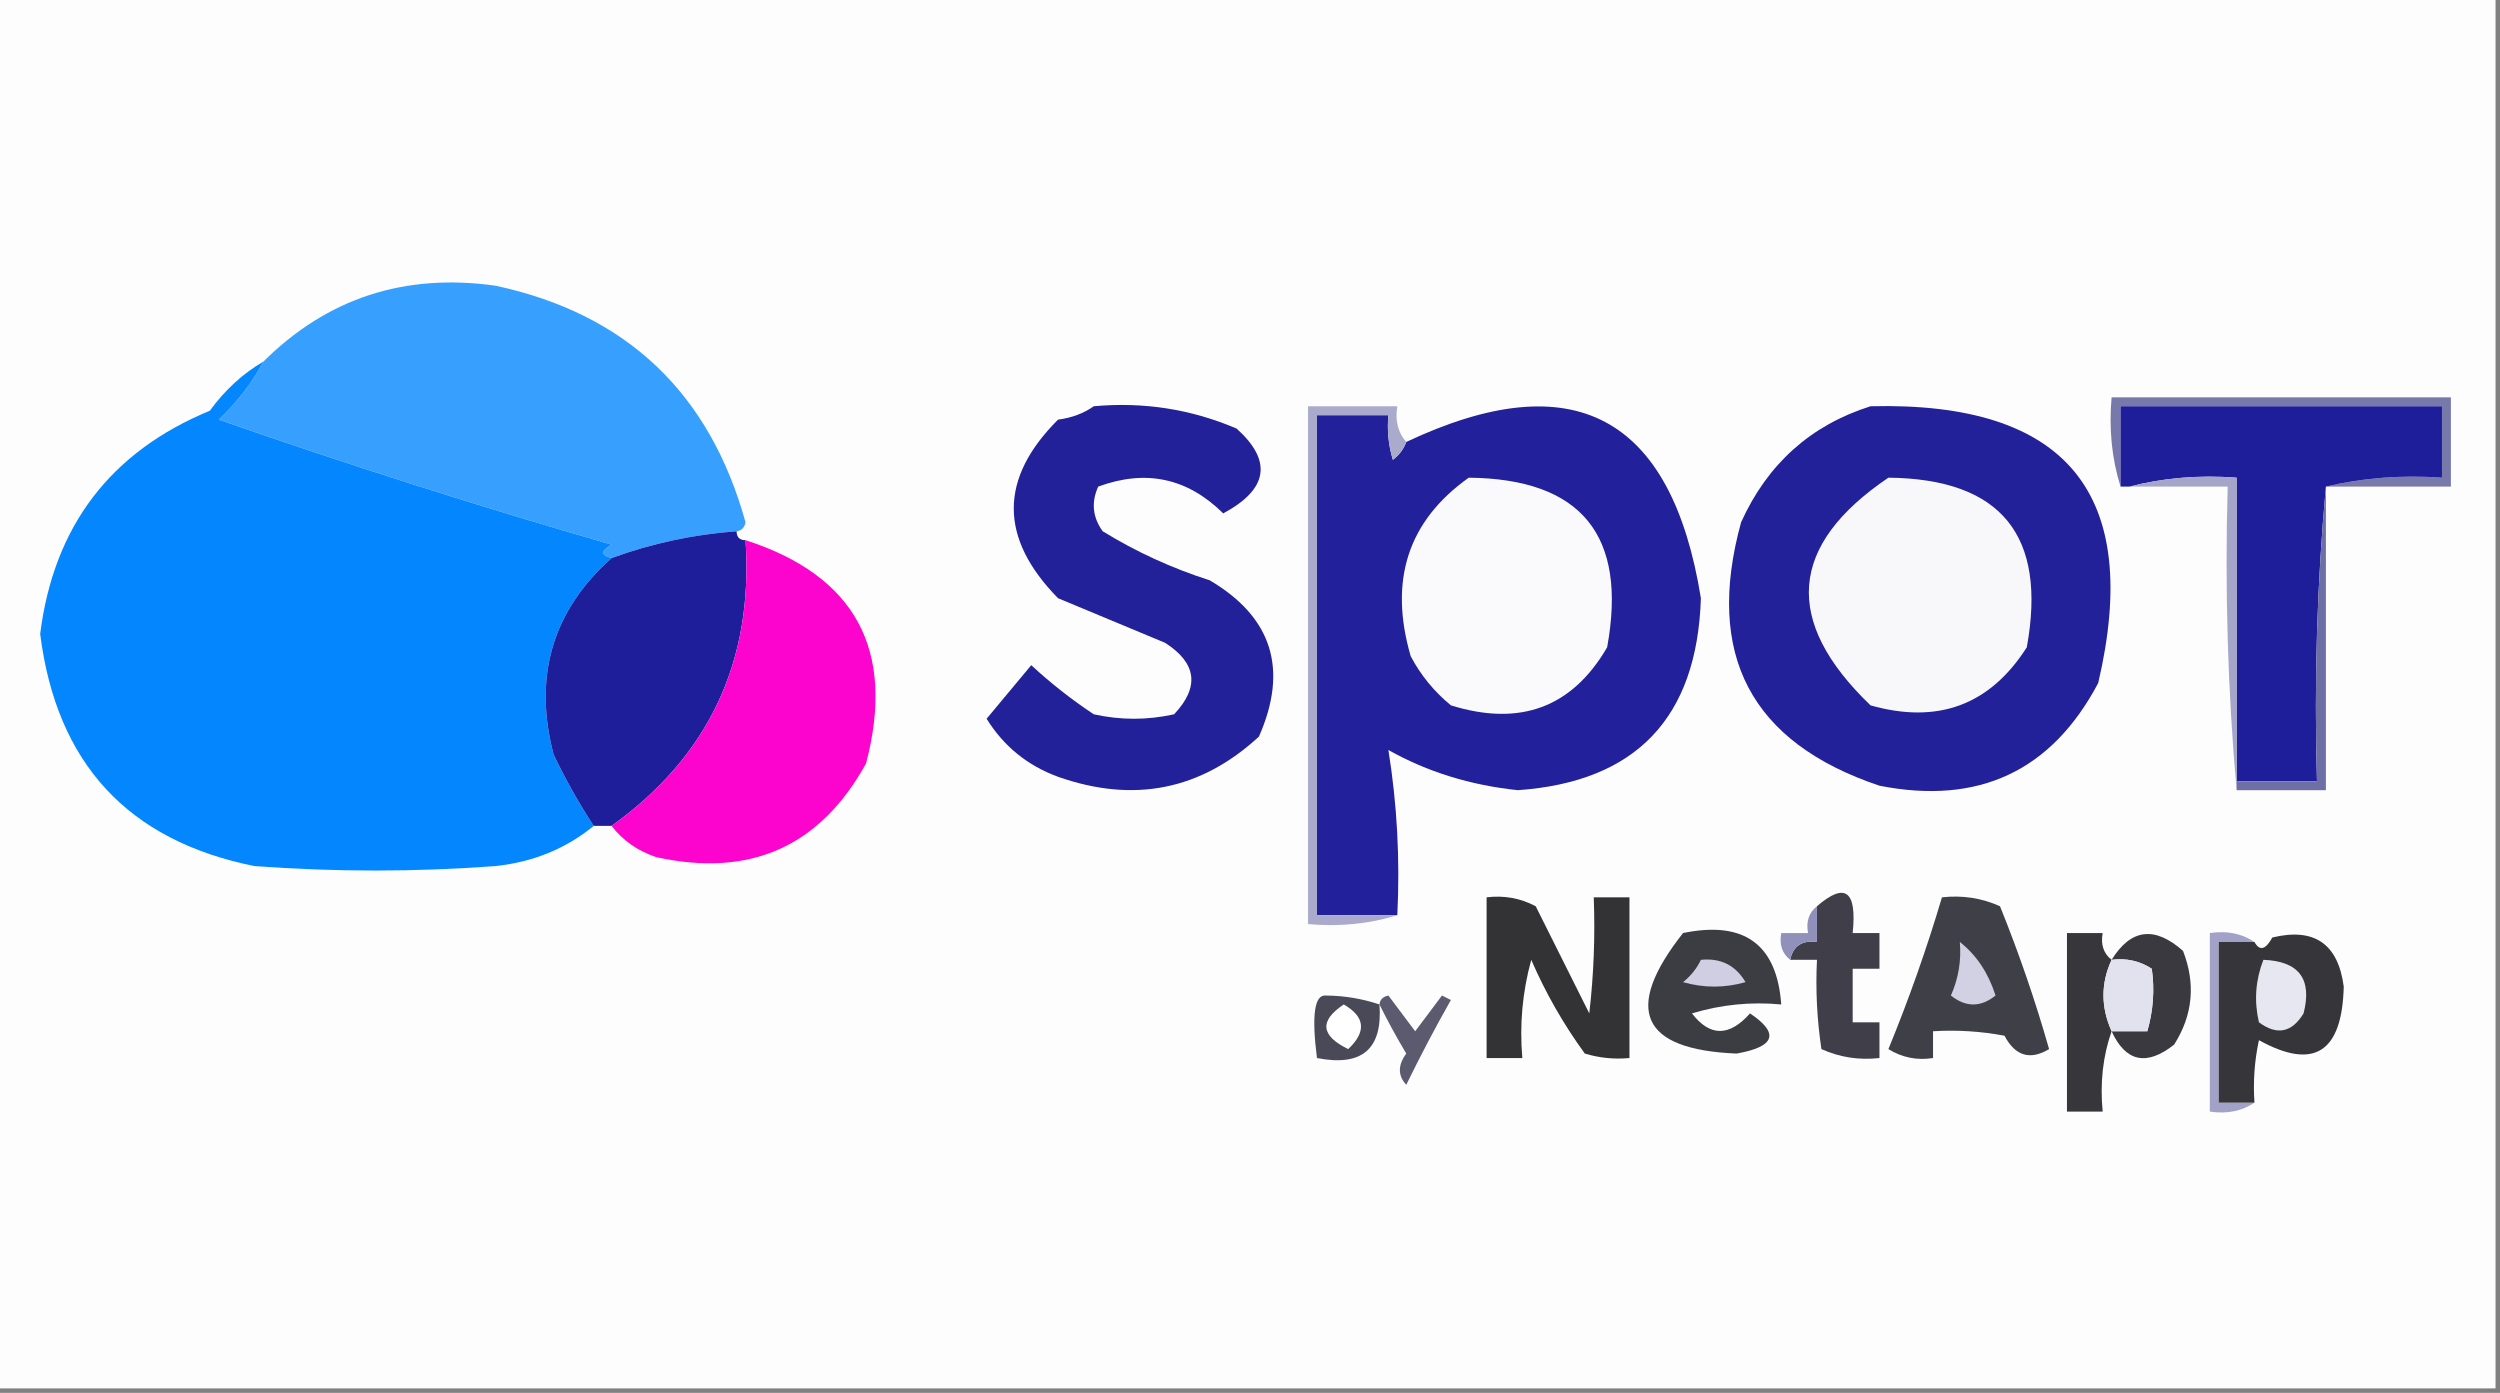 <?xml version="1.0" encoding="UTF-8"?>
<!DOCTYPE svg PUBLIC "-//W3C//DTD SVG 1.1//EN" "http://www.w3.org/Graphics/SVG/1.1/DTD/svg11.dtd">
<svg xmlns="http://www.w3.org/2000/svg" version="1.1" width="280px" height="156px" style="shape-rendering:geometricPrecision; text-rendering:geometricPrecision; image-rendering:optimizeQuality; fill-rule:evenodd; clip-rule:evenodd" xmlns:xlink="http://www.w3.org/1999/xlink">
<rect width="100%" height="100%" fill="#808080" stroke="none"/>
<g><path style="opacity:1" fill="#fdfdfe" d="M -0.5,-0.5 C 92.833,-0.5 186.167,-0.5 279.5,-0.5C 279.5,51.5 279.5,103.5 279.5,155.5C 186.167,155.5 92.833,155.5 -0.5,155.5C -0.5,103.5 -0.5,51.5 -0.5,-0.5 Z"/></g>
<g><path style="opacity:1" fill="#379ffe" d="M 82.5,59.5 C 77.668,59.86 73.001,60.86 68.5,62.5C 67.262,62.19 67.262,61.69 68.5,61C 53.656,56.718 38.989,52.051 24.5,47C 26.539,45.074 28.206,42.907 29.5,40.5C 36.645,33.397 45.311,30.563 55.5,32C 70.146,35.144 79.479,43.978 83.5,58.5C 83.376,59.107 83.043,59.44 82.5,59.5 Z"/></g>
<g><path style="opacity:1" fill="#7879ab" d="M 260.5,54.5 C 264.634,53.515 268.968,53.182 273.5,53.5C 273.5,50.833 273.5,48.167 273.5,45.5C 261.5,45.5 249.5,45.5 237.5,45.5C 237.5,48.5 237.5,51.5 237.5,54.5C 236.521,51.375 236.187,48.042 236.5,44.5C 249.167,44.5 261.833,44.5 274.5,44.5C 274.5,47.833 274.5,51.167 274.5,54.5C 269.833,54.5 265.167,54.5 260.5,54.5 Z"/></g>
<g><path style="opacity:1" fill="#23219a" d="M 122.5,45.5 C 128.072,44.99 133.405,45.823 138.5,48C 142.535,51.631 142.035,54.797 137,57.5C 132.999,53.534 128.332,52.534 123,54.5C 122.202,56.259 122.369,57.925 123.5,59.5C 127.254,61.81 131.254,63.643 135.5,65C 142.489,69.128 144.322,74.961 141,82.5C 134.494,88.489 126.994,89.989 118.5,87C 115.084,85.75 112.417,83.583 110.5,80.5C 112.167,78.5 113.833,76.5 115.5,74.5C 117.69,76.524 120.023,78.357 122.5,80C 125.5,80.667 128.5,80.667 131.5,80C 134.374,76.949 134.041,74.282 130.5,72C 126.54,70.357 122.54,68.69 118.5,67C 111.888,60.261 111.888,53.594 118.5,47C 120.058,46.79 121.391,46.29 122.5,45.5 Z"/></g>
<g><path style="opacity:1" fill="#22209a" d="M 156.5,102.5 C 153.5,102.5 150.5,102.5 147.5,102.5C 147.5,83.833 147.5,65.167 147.5,46.5C 150.167,46.5 152.833,46.5 155.5,46.5C 155.34,48.199 155.506,49.866 156,51.5C 156.717,50.956 157.217,50.289 157.5,49.5C 176.198,40.684 187.198,46.517 190.5,67C 190.071,80.4 183.238,87.567 170,88.5C 164.673,87.943 159.84,86.443 155.5,84C 156.476,90.076 156.81,96.242 156.5,102.5 Z"/></g>
<g><path style="opacity:1" fill="#23219a" d="M 209.5,45.5 C 231.468,44.956 239.968,55.289 235,76.5C 229.779,86.358 221.612,90.192 210.5,88C 196.096,83.167 190.929,73.334 195,58.5C 197.959,51.958 202.792,47.625 209.5,45.5 Z"/></g>
<g><path style="opacity:1" fill="#1e1d9a" d="M 260.5,54.5 C 259.505,65.321 259.172,76.321 259.5,87.5C 256.5,87.5 253.5,87.5 250.5,87.5C 250.5,76.167 250.5,64.833 250.5,53.5C 246.298,53.183 242.298,53.517 238.5,54.5C 238.167,54.5 237.833,54.5 237.5,54.5C 237.5,51.5 237.5,48.5 237.5,45.5C 249.5,45.5 261.5,45.5 273.5,45.5C 273.5,48.167 273.5,50.833 273.5,53.5C 268.968,53.182 264.634,53.515 260.5,54.5 Z"/></g>
<g><path style="opacity:1" fill="#0486fe" d="M 29.5,40.5 C 28.206,42.907 26.539,45.074 24.5,47C 38.989,52.051 53.656,56.718 68.5,61C 67.262,61.69 67.262,62.19 68.5,62.5C 61.884,68.394 59.718,75.728 62,84.5C 63.356,87.329 64.856,89.996 66.5,92.5C 63.386,95.048 59.719,96.548 55.5,97C 46.5,97.667 37.5,97.667 28.5,97C 14.322,94.151 6.322,85.485 4.5,71C 6.017,58.949 12.351,50.615 23.5,46C 25.203,43.668 27.203,41.835 29.5,40.5 Z"/></g>
<g><path style="opacity:1" fill="#aaaacd" d="M 157.5,49.5 C 157.217,50.289 156.717,50.956 156,51.5C 155.506,49.866 155.34,48.199 155.5,46.5C 152.833,46.5 150.167,46.5 147.5,46.5C 147.5,65.167 147.5,83.833 147.5,102.5C 150.5,102.5 153.5,102.5 156.5,102.5C 153.375,103.479 150.042,103.813 146.5,103.5C 146.5,84.167 146.5,64.833 146.5,45.5C 149.833,45.5 153.167,45.5 156.5,45.5C 156.232,47.099 156.566,48.432 157.5,49.5 Z"/></g>
<g><path style="opacity:1" fill="#fafafc" d="M 164.5,53.5 C 177.122,53.63 182.289,59.963 180,72.5C 176.075,79.243 170.241,81.409 162.5,79C 160.622,77.457 159.122,75.624 158,73.5C 155.524,65.009 157.69,58.343 164.5,53.5 Z"/></g>
<g><path style="opacity:1" fill="#f8f8fb" d="M 211.5,53.5 C 224.122,53.63 229.289,59.963 227,72.5C 222.874,78.97 217.041,81.137 209.5,79C 199.663,69.553 200.33,61.053 211.5,53.5 Z"/></g>
<g><path style="opacity:1" fill="#a5a5c9" d="M 238.5,54.5 C 242.298,53.517 246.298,53.183 250.5,53.5C 250.5,64.833 250.5,76.167 250.5,87.5C 250.5,87.833 250.5,88.167 250.5,88.5C 249.505,77.346 249.172,66.012 249.5,54.5C 245.833,54.5 242.167,54.5 238.5,54.5 Z"/></g>
<g><path style="opacity:1" fill="#6e6fa5" d="M 260.5,54.5 C 260.5,65.833 260.5,77.167 260.5,88.5C 257.167,88.5 253.833,88.5 250.5,88.5C 250.5,88.167 250.5,87.833 250.5,87.5C 253.5,87.5 256.5,87.5 259.5,87.5C 259.172,76.321 259.505,65.321 260.5,54.5 Z"/></g>
<g><path style="opacity:1" fill="#1e1d9a" d="M 82.5,59.5 C 82.5,60.167 82.833,60.5 83.5,60.5C 84.402,74.026 79.402,84.692 68.5,92.5C 67.833,92.5 67.167,92.5 66.5,92.5C 64.856,89.996 63.356,87.329 62,84.5C 59.718,75.728 61.884,68.394 68.5,62.5C 73.001,60.86 77.668,59.86 82.5,59.5 Z"/></g>
<g><path style="opacity:1" fill="#fc03ce" d="M 83.5,60.5 C 95.826,64.48 100.326,72.813 97,85.5C 91.869,94.812 84.036,98.312 73.5,96C 71.416,95.303 69.749,94.136 68.5,92.5C 79.402,84.692 84.402,74.026 83.5,60.5 Z"/></g>
<g><path style="opacity:1" fill="#333336" d="M 166.5,100.5 C 168.467,100.261 170.301,100.594 172,101.5C 174.016,105.531 176.016,109.531 178,113.5C 178.499,109.179 178.666,104.846 178.5,100.5C 179.833,100.5 181.167,100.5 182.5,100.5C 182.5,106.5 182.5,112.5 182.5,118.5C 180.801,118.66 179.134,118.494 177.5,118C 175.107,114.712 173.107,111.212 171.5,107.5C 170.511,111.107 170.177,114.774 170.5,118.5C 169.167,118.5 167.833,118.5 166.5,118.5C 166.5,112.5 166.5,106.5 166.5,100.5 Z"/></g>
<g><path style="opacity:1" fill="#3f3e49" d="M 200.5,107.5 C 200.821,105.952 201.821,105.285 203.5,105.5C 203.5,104.167 203.5,102.833 203.5,101.5C 206.657,98.764 207.991,99.764 207.5,104.5C 208.5,104.5 209.5,104.5 210.5,104.5C 210.5,105.833 210.5,107.167 210.5,108.5C 209.5,108.5 208.5,108.5 207.5,108.5C 207.5,110.5 207.5,112.5 207.5,114.5C 208.5,114.5 209.5,114.5 210.5,114.5C 210.5,115.833 210.5,117.167 210.5,118.5C 208.208,118.756 206.041,118.423 204,117.5C 203.502,114.183 203.335,110.85 203.5,107.5C 202.5,107.5 201.5,107.5 200.5,107.5 Z"/></g>
<g><path style="opacity:1" fill="#3f3f48" d="M 217.5,100.5 C 219.792,100.244 221.959,100.577 224,101.5C 226.119,106.737 227.952,112.071 229.5,117.5C 227.37,118.777 225.704,118.277 224.5,116C 221.854,115.503 219.187,115.336 216.5,115.5C 216.5,116.5 216.5,117.5 216.5,118.5C 214.712,118.785 213.045,118.452 211.5,117.5C 213.793,111.919 215.793,106.253 217.5,100.5 Z"/></g>
<g><path style="opacity:1" fill="#3c3c43" d="M 188.5,104.5 C 195.343,103.087 199.01,105.754 199.5,112.5C 196.102,112.18 192.768,112.513 189.5,113.5C 191.513,116.122 193.679,116.122 196,113.5C 199.328,115.732 198.828,117.232 194.5,118C 183.766,117.561 181.766,113.061 188.5,104.5 Z"/></g>
<g><path style="opacity:1" fill="#9090bb" d="M 203.5,101.5 C 203.5,102.833 203.5,104.167 203.5,105.5C 201.821,105.285 200.821,105.952 200.5,107.5C 199.596,106.791 199.263,105.791 199.5,104.5C 200.5,104.5 201.5,104.5 202.5,104.5C 202.263,103.209 202.596,102.209 203.5,101.5 Z"/></g>
<g><path style="opacity:1" fill="#3a393f" d="M 236.5,115.5 C 237.833,115.5 239.167,115.5 240.5,115.5C 241.167,113.181 241.334,110.847 241,108.5C 239.644,107.62 238.144,107.286 236.5,107.5C 238.657,104.017 241.324,103.683 244.5,106.5C 245.933,110.196 245.6,113.696 243.5,117C 240.41,119.436 238.077,118.936 236.5,115.5 Z"/></g>
<g><path style="opacity:1" fill="#a2a1c7" d="M 252.5,105.5 C 251.167,105.5 249.833,105.5 248.5,105.5C 248.5,111.5 248.5,117.5 248.5,123.5C 249.833,123.5 251.167,123.5 252.5,123.5C 251.081,124.451 249.415,124.784 247.5,124.5C 247.5,117.833 247.5,111.167 247.5,104.5C 249.415,104.216 251.081,104.549 252.5,105.5 Z"/></g>
<g><path style="opacity:1" fill="#36353a" d="M 252.5,123.5 C 251.167,123.5 249.833,123.5 248.5,123.5C 248.5,117.5 248.5,111.5 248.5,105.5C 249.833,105.5 251.167,105.5 252.5,105.5C 253.078,106.547 253.744,106.38 254.5,105C 259.2,103.865 261.866,105.699 262.5,110.5C 262.318,117.9 259.151,119.9 253,116.5C 252.503,118.81 252.337,121.143 252.5,123.5 Z"/></g>
<g><path style="opacity:1" fill="#36363b" d="M 236.5,107.5 C 235.286,110.129 235.286,112.796 236.5,115.5C 235.523,118.287 235.19,121.287 235.5,124.5C 234.167,124.5 232.833,124.5 231.5,124.5C 231.5,117.833 231.5,111.167 231.5,104.5C 232.833,104.5 234.167,104.5 235.5,104.5C 235.263,105.791 235.596,106.791 236.5,107.5 Z"/></g>
<g><path style="opacity:1" fill="#d2d1e4" d="M 219.5,105.5 C 221.363,106.967 222.696,108.967 223.5,111.5C 221.833,112.833 220.167,112.833 218.5,111.5C 219.348,109.591 219.682,107.591 219.5,105.5 Z"/></g>
<g><path style="opacity:1" fill="#cfcee2" d="M 190.5,107.5 C 192.716,107.275 194.383,108.108 195.5,110C 193.167,110.667 190.833,110.667 188.5,110C 189.381,109.292 190.047,108.458 190.5,107.5 Z"/></g>
<g><path style="opacity:1" fill="#e2e2ee" d="M 236.5,107.5 C 238.144,107.286 239.644,107.62 241,108.5C 241.334,110.847 241.167,113.181 240.5,115.5C 239.167,115.5 237.833,115.5 236.5,115.5C 235.286,112.796 235.286,110.129 236.5,107.5 Z"/></g>
<g><path style="opacity:1" fill="#e7e7f1" d="M 253.5,107.5 C 257.487,107.652 258.987,109.652 258,113.5C 256.688,115.658 255.022,115.991 253,114.5C 252.444,112.115 252.61,109.782 253.5,107.5 Z"/></g>
<g><path style="opacity:1" fill="#494958" d="M 154.5,112.5 C 154.875,117.495 152.542,119.495 147.5,118.5C 146.887,113.697 147.22,111.363 148.5,111.5C 150.565,111.517 152.565,111.85 154.5,112.5 Z"/></g>
<g><path style="opacity:1" fill="#fefffe" d="M 150.5,112.5 C 152.898,113.882 153.065,115.549 151,117.5C 147.914,115.998 147.748,114.331 150.5,112.5 Z"/></g>
<g><path style="opacity:1" fill="#5b5a6f" d="M 154.5,112.5 C 154.56,111.957 154.893,111.624 155.5,111.5C 156.5,112.833 157.5,114.167 158.5,115.5C 159.5,114.167 160.5,112.833 161.5,111.5C 161.833,111.667 162.167,111.833 162.5,112C 160.741,115.104 159.074,118.271 157.5,121.5C 156.548,120.467 156.548,119.3 157.5,118C 156.394,116.142 155.394,114.308 154.5,112.5 Z"/></g>
</svg>
